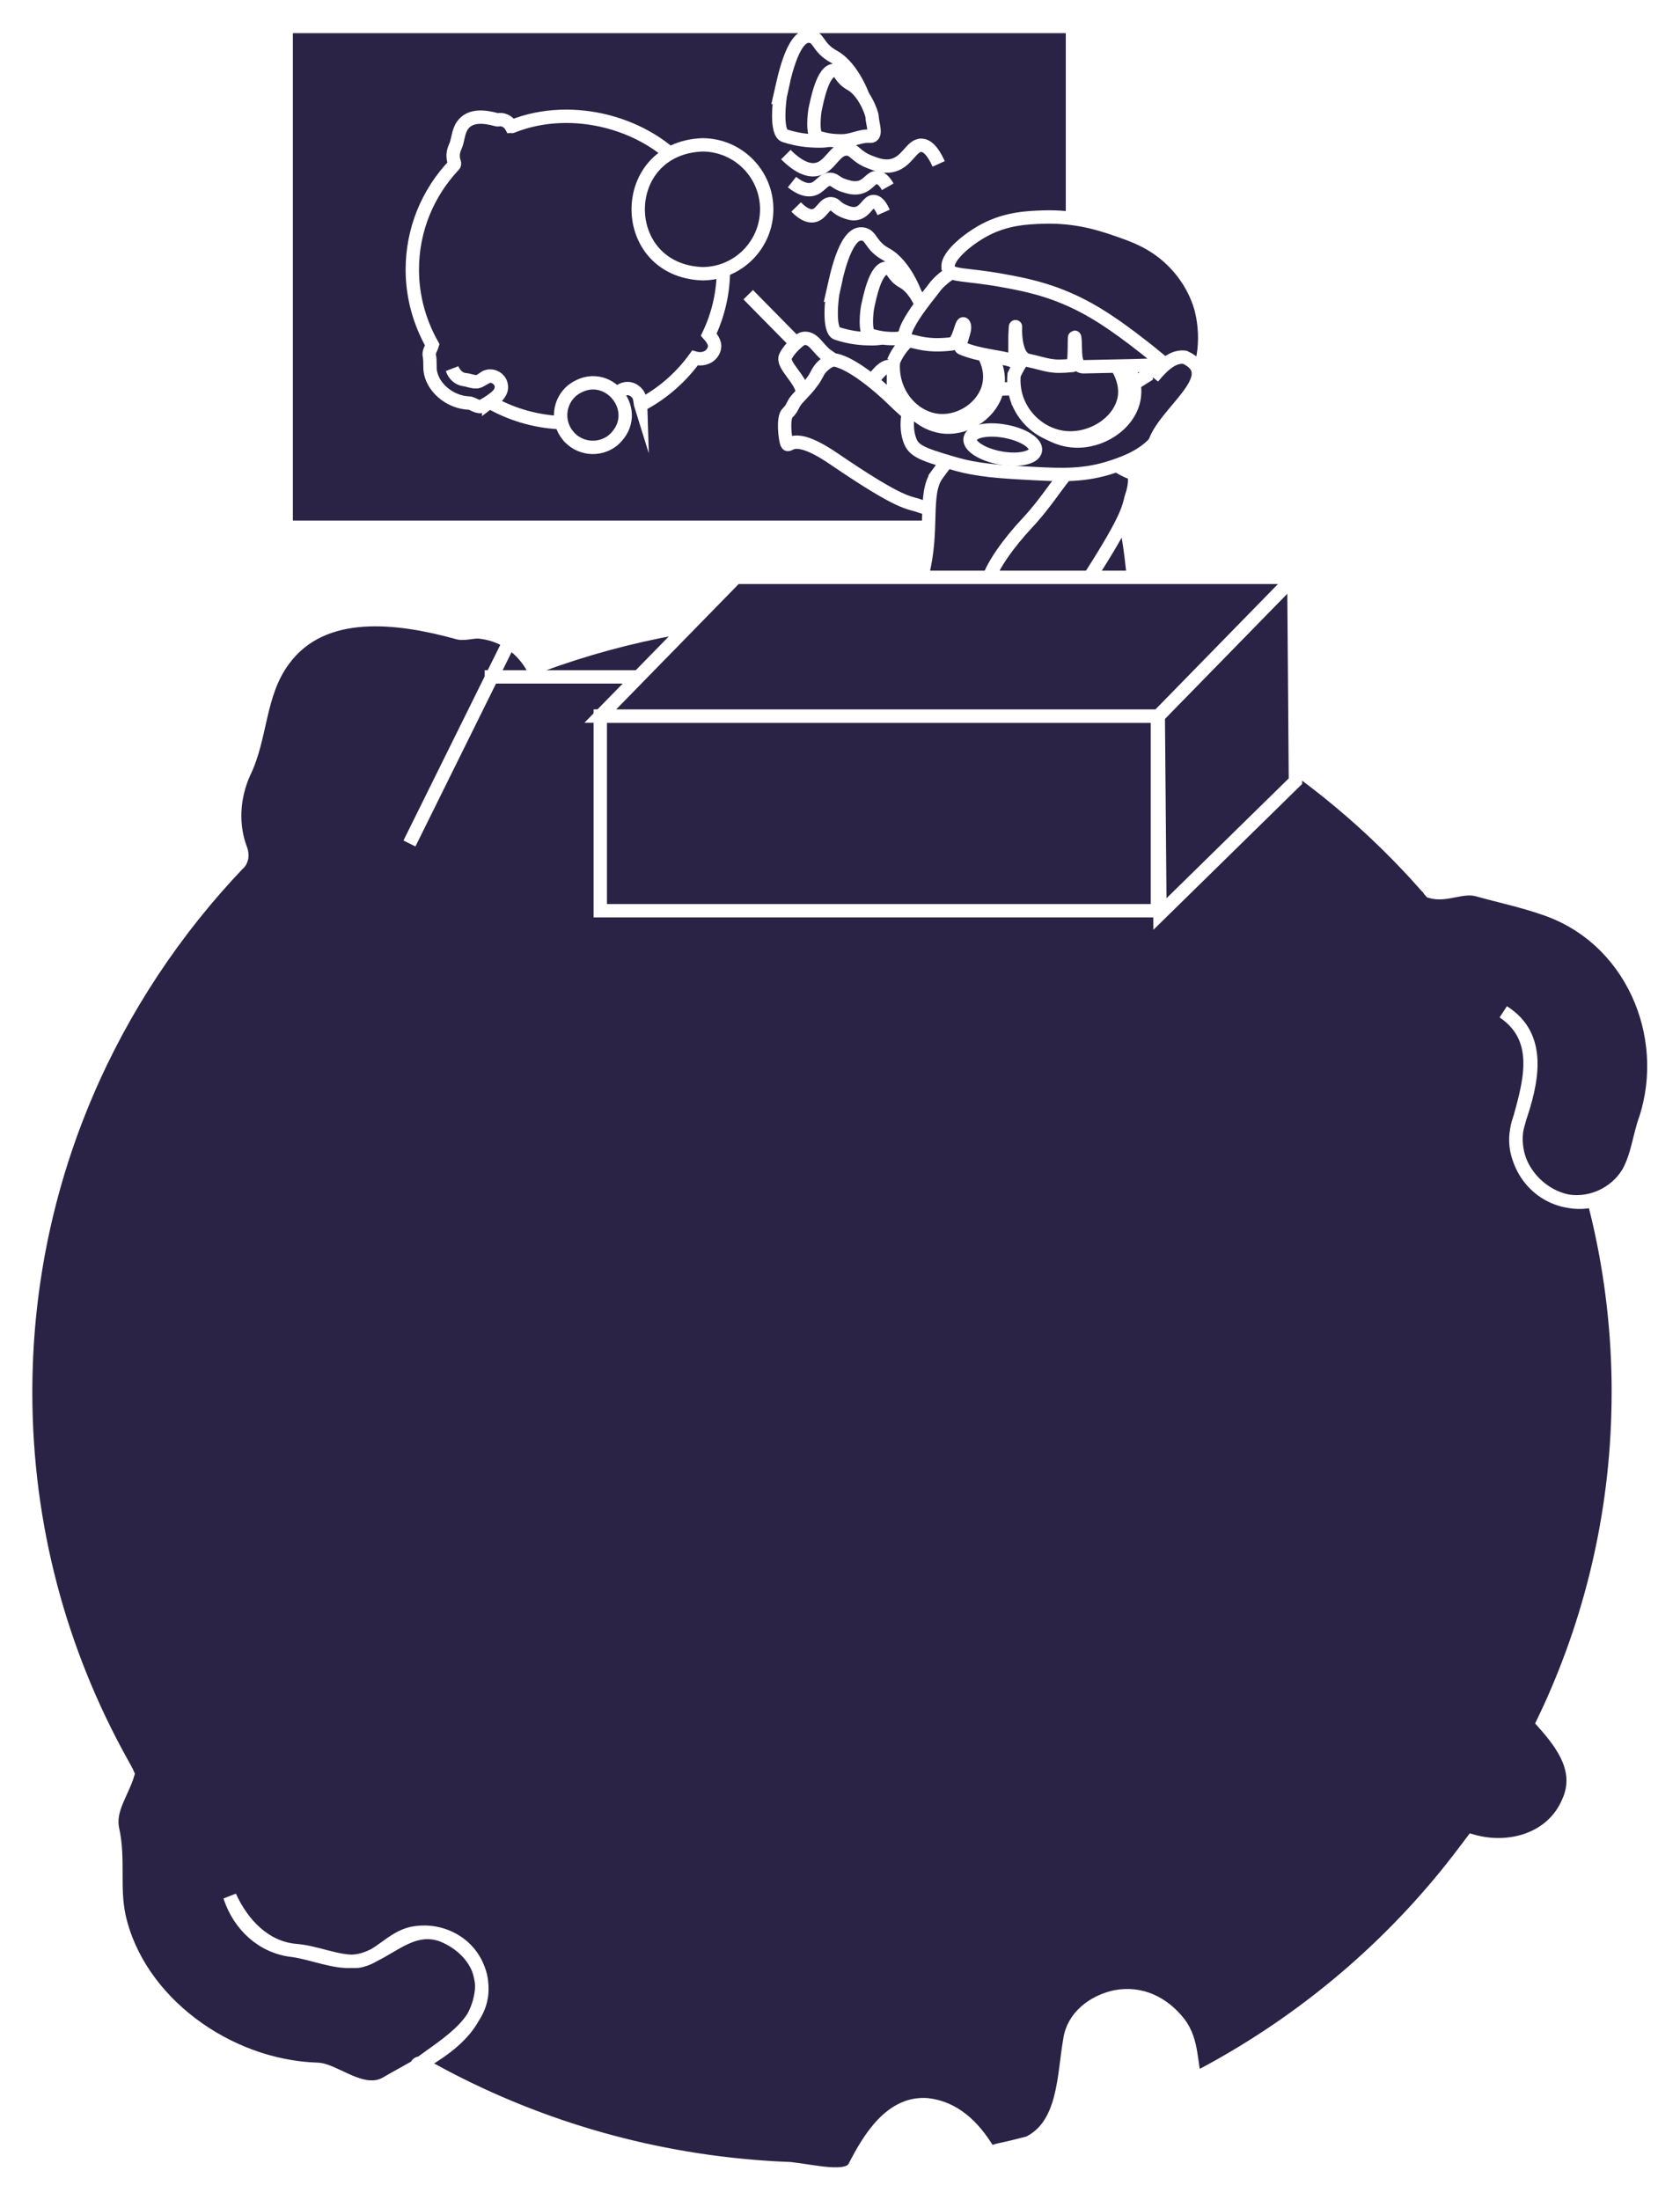 <?xml version="1.0" encoding="UTF-8"?><svg id="_層_2" xmlns="http://www.w3.org/2000/svg" xmlns:xlink="http://www.w3.org/1999/xlink" viewBox="0 0 1509 1975.54"><defs><style>.cls-1{filter:url(#drop-shadow-10);}.cls-1,.cls-2,.cls-3,.cls-4,.cls-5,.cls-6,.cls-7,.cls-8,.cls-9,.cls-10,.cls-11,.cls-12,.cls-13,.cls-14,.cls-15,.cls-16{stroke:#fff;stroke-miterlimit:10;stroke-width:12px;}.cls-1,.cls-2,.cls-3,.cls-4,.cls-5,.cls-6,.cls-7,.cls-8,.cls-9,.cls-10,.cls-11,.cls-12,.cls-13,.cls-14,.cls-16,.cls-17{fill:#2a2345;}.cls-2{filter:url(#drop-shadow-5);}.cls-3{filter:url(#drop-shadow-7);}.cls-5{filter:url(#drop-shadow-12);}.cls-6{filter:url(#drop-shadow-4);}.cls-7{filter:url(#drop-shadow-2);}.cls-8{filter:url(#drop-shadow-1);}.cls-9{filter:url(#drop-shadow-8);}.cls-10{filter:url(#drop-shadow-3);}.cls-11{filter:url(#drop-shadow-14);}.cls-12{filter:url(#drop-shadow-9);}.cls-13{filter:url(#drop-shadow-13);}.cls-14{filter:url(#drop-shadow-6);}.cls-15{fill:none;}.cls-16{filter:url(#drop-shadow-11);}</style><filter id="drop-shadow-1" filterUnits="userSpaceOnUse"><feOffset dx="7.69" dy="7.69"/><feGaussianBlur result="blur" stdDeviation="5.49"/><feFlood flood-color="#000" flood-opacity=".75"/><feComposite in2="blur" operator="in"/><feComposite in="SourceGraphic"/></filter><filter id="drop-shadow-2" filterUnits="userSpaceOnUse"><feOffset dx="2.83" dy="2.83"/><feGaussianBlur result="blur-2" stdDeviation="5.67"/><feFlood flood-color="#70410f" flood-opacity=".75"/><feComposite in2="blur-2" operator="in"/><feComposite in="SourceGraphic"/></filter><filter id="drop-shadow-3" filterUnits="userSpaceOnUse"><feOffset dx="2.83" dy="2.83"/><feGaussianBlur result="blur-3" stdDeviation="5.67"/><feFlood flood-color="#70410f" flood-opacity=".75"/><feComposite in2="blur-3" operator="in"/><feComposite in="SourceGraphic"/></filter><filter id="drop-shadow-4" filterUnits="userSpaceOnUse"><feOffset dx="2.83" dy="2.83"/><feGaussianBlur result="blur-4" stdDeviation="5.67"/><feFlood flood-color="#70410f" flood-opacity=".75"/><feComposite in2="blur-4" operator="in"/><feComposite in="SourceGraphic"/></filter><filter id="drop-shadow-5" filterUnits="userSpaceOnUse"><feOffset dx="2.83" dy="2.83"/><feGaussianBlur result="blur-5" stdDeviation="5.67"/><feFlood flood-color="#70410f" flood-opacity=".75"/><feComposite in2="blur-5" operator="in"/><feComposite in="SourceGraphic"/></filter><filter id="drop-shadow-6" filterUnits="userSpaceOnUse"><feOffset dx="2.83" dy="2.83"/><feGaussianBlur result="blur-6" stdDeviation="5.67"/><feFlood flood-color="#70410f" flood-opacity=".75"/><feComposite in2="blur-6" operator="in"/><feComposite in="SourceGraphic"/></filter><filter id="drop-shadow-7" filterUnits="userSpaceOnUse"><feOffset dx="2.83" dy="2.83"/><feGaussianBlur result="blur-7" stdDeviation="5.67"/><feFlood flood-color="#70410f" flood-opacity=".75"/><feComposite in2="blur-7" operator="in"/><feComposite in="SourceGraphic"/></filter><filter id="drop-shadow-8" filterUnits="userSpaceOnUse"><feOffset dx="2.83" dy="2.83"/><feGaussianBlur result="blur-8" stdDeviation="5.67"/><feFlood flood-color="#70410f" flood-opacity=".75"/><feComposite in2="blur-8" operator="in"/><feComposite in="SourceGraphic"/></filter><filter id="drop-shadow-9" filterUnits="userSpaceOnUse"><feOffset dx="2.83" dy="2.83"/><feGaussianBlur result="blur-9" stdDeviation="5.67"/><feFlood flood-color="#70410f" flood-opacity=".75"/><feComposite in2="blur-9" operator="in"/><feComposite in="SourceGraphic"/></filter><filter id="drop-shadow-10" filterUnits="userSpaceOnUse"><feOffset dx="2.83" dy="2.83"/><feGaussianBlur result="blur-10" stdDeviation="5.67"/><feFlood flood-color="#70410f" flood-opacity=".75"/><feComposite in2="blur-10" operator="in"/><feComposite in="SourceGraphic"/></filter><filter id="drop-shadow-11" filterUnits="userSpaceOnUse"><feOffset dx="2.83" dy="2.83"/><feGaussianBlur result="blur-11" stdDeviation="5.67"/><feFlood flood-color="#70410f" flood-opacity=".75"/><feComposite in2="blur-11" operator="in"/><feComposite in="SourceGraphic"/></filter><filter id="drop-shadow-12" filterUnits="userSpaceOnUse"><feOffset dx="2.83" dy="2.83"/><feGaussianBlur result="blur-12" stdDeviation="5.67"/><feFlood flood-color="#70410f" flood-opacity=".75"/><feComposite in2="blur-12" operator="in"/><feComposite in="SourceGraphic"/></filter><filter id="drop-shadow-13" filterUnits="userSpaceOnUse"><feOffset dx="2.83" dy="2.83"/><feGaussianBlur result="blur-13" stdDeviation="2.83"/><feFlood flood-color="#70410f" flood-opacity=".75"/><feComposite in2="blur-13" operator="in"/><feComposite in="SourceGraphic"/></filter><filter id="drop-shadow-14" filterUnits="userSpaceOnUse"><feOffset dx="2.83" dy="2.83"/><feGaussianBlur result="blur-14" stdDeviation="5.67"/><feFlood flood-color="#70410f" flood-opacity=".75"/><feComposite in2="blur-14" operator="in"/><feComposite in="SourceGraphic"/></filter></defs><g id="_層_1-2"><path class="cls-8" d="M1445.9,1242.59c0,101.15-22.07,197.28-61.76,284.05-1.89,4.13-3.82,8.24-5.79,12.33,18.27,20.47,35.32,44.03,22.53,71.75-14.21,33.27-52.58,44.36-86.14,34.82-1.53,1.98-4.14,5.51-6.85,9.12-59.65,79.38-136.1,146.01-224.24,194.89-4.01,2.22-8.04,4.41-12.09,6.56-3.19,2.73-4.61,4.11-4.61,8.27-5.68-18.02-2.84-38.81-15.63-55.45-14.21-18.02-34.1-27.72-56.84-23.56-19.89,4.16-38.37,18.02-41.21,38.81-5.68,31.88-4.26,76.24-37.05,92.42-4.55,1.19-9.12,2.34-13.71,3.44s-9.19,2.16-13.82,3.13c-2.2,.81-6.46,2.2-9.3-.57-12.79-20.79-29.84-37.43-54-40.2-32.68-2.77-52.58,30.49-65.37,55.45-5.68,12.48-36.95,4.16-57.76,1.94-4.7-.18-9.39-.4-14.07-.67-107.63-6.14-208.86-35.5-298.52-83.01-4.05-2.15-8.08-4.33-12.09-6.56-2.65-1.81-5.49-3.19-8.33-4.58-1.42,0-2.84,1.39-2.84,2.77,27-20.79,68.21-41.58,56.84-83.17-7.1-26.34-34.1-41.58-61.1-36.04-18.47,4.16-29.84,22.18-48.31,24.95-18.47,1.39-36.95-8.32-56.84-9.7-27-2.77-46.89-23.56-58.26-48.51,8.53,26.34,29.84,45.74,56.84,48.51,18.47,2.77,36.95,11.09,54,9.7,27-1.39,48.31-34.65,79.57-23.56,21.31,8.32,38.37,27.72,35.52,51.29-5.68,42.97-49.73,60.99-85.26,81.78-21.31,12.48-46.89-12.48-62.52-12.48-81-2.77-160.57-60.99-177.62-137.23-5.68-26.34,0-51.29-5.68-77.62-4.26-18.02,8.53-33.27,13.54-50.2-1.01-2.42-3.25-6.35-5.45-10.31-55.06-98.86-86.33-212.16-86.33-332.58,0-178.22,68.5-340.84,181.22-464.16,3.05-3.33,6.13-6.64,9.24-9.91,4.31-3.32,4.31-8.87,2.89-13.03-8.53-22.18-7.1-47.13,2.84-69.31,15.63-31.88,12.79-70.69,35.52-101.19,35.52-48.51,103.73-38.81,154.89-24.95,7.1,2.77,15.63-1.39,22.74,0,21.31,2.77,36.95,15.25,46.31,31.94,.42,0,2.78-.81,7.14-2.41,78.51-28.9,163.61-44.72,252.5-44.72,212.33,0,403.06,90.25,534.06,233.57,3.05,3.33,6.06,6.69,9.04,10.08,2.12,1.63,2.12,3.01,3.54,4.4,14.21,4.16,28.42-5.54,42.63-1.39,19.89,5.54,39.79,9.7,59.68,16.63,78.15,26.34,115.1,113.66,90.94,188.51-5.68,15.25-7.1,33.27-15.63,48.51-11.37,19.41-35.52,30.49-58.26,24.95-32.68-8.32-49.73-42.97-39.79-72.08,11.37-33.27,21.31-74.85-14.21-97.03,36.95,24.95,22.74,66.53,12.79,102.57-9.95,37.43,28.42,77.62,69.63,66.53-2.84,1.39-1.42,2.77,.07,4.78,1.13,4.48,2.22,8.97,3.26,13.48,11.47,49.6,17.53,101.21,17.53,154.2Z"/><g><line class="cls-7" x1="244.07" y1="488.22" x2="950.24" y2="488.22"/><line class="cls-10" x1="432.53" y1="605.02" x2="754.62" y2="605.02"/><line class="cls-6" x1="586.43" y1="304.45" x2="875.46" y2="709.6"/><line class="cls-2" x1="585.69" y1="308.58" x2="364.94" y2="754.62"/><rect class="cls-14" x="254.23" y="20.95" width="706.24" height="449.72"/><g><path class="cls-17" d="M649.8,242.05c0,19.95-4.31,38.91-12.06,56.03-.37,.81-.75,1.63-1.13,2.43,3.57,4.04,6.9,8.68,4.4,14.15-2.78,6.56-10.27,8.75-16.83,6.87-.3,.39-.81,1.09-1.34,1.8-11.65,15.66-26.58,28.8-43.8,38.44-.78,.44-1.57,.87-2.36,1.29-.62,.54-.9,.81-.9,1.63-1.11-3.55-.56-7.66-3.05-10.94-2.78-3.55-6.66-5.47-11.1-4.65-3.89,.82-7.49,3.55-8.05,7.66-1.11,6.29-.83,15.04-7.24,18.23-.89,.23-1.78,.46-2.68,.68s-1.8,.43-2.7,.62c-.43,.16-1.26,.43-1.82-.11-2.5-4.1-5.83-7.38-10.55-7.93-6.38-.55-10.27,6.01-12.77,10.94-1.11,2.46-7.22,.82-11.28,.38-.92-.04-1.83-.08-2.75-.13-21.02-1.21-40.8-7-58.31-16.37-.79-.42-1.58-.85-2.36-1.29-.52-.36-1.07-.63-1.63-.9-.28,0-.56,.27-.56,.55,5.27-4.1,13.32-8.2,11.1-16.4-1.39-5.19-6.66-8.2-11.93-7.11-3.61,.82-5.83,4.37-9.44,4.92-3.61,.27-7.22-1.64-11.1-1.91-5.27-.55-9.16-4.65-11.38-9.57,1.67,5.19,5.83,9.02,11.1,9.57,3.61,.55,7.22,2.19,10.55,1.91,5.27-.27,9.44-6.84,15.54-4.65,4.16,1.64,7.49,5.47,6.94,10.12-1.11,8.48-9.71,12.03-16.65,16.13-4.16,2.46-9.16-2.46-12.21-2.46-15.82-.55-31.36-12.03-34.69-27.07-1.11-5.19,0-10.12-1.11-15.31-.83-3.55,1.67-6.56,2.64-9.9-.2-.48-.64-1.25-1.07-2.03-10.75-19.5-16.86-41.85-16.86-65.6,0-35.15,13.38-67.23,35.4-91.55,.6-.66,1.2-1.31,1.8-1.96,.84-.66,.84-1.75,.56-2.57-1.67-4.37-1.39-9.3,.56-13.67,3.05-6.29,2.5-13.94,6.94-19.96,6.94-9.57,20.26-7.66,30.25-4.92,1.39,.55,3.05-.27,4.44,0,4.16,.55,7.22,3.01,9.04,6.3,.08,0,.54-.16,1.4-.48,15.34-5.7,31.96-8.82,49.32-8.82,41.47,0,78.73,17.8,104.31,46.07,.6,.66,1.18,1.32,1.77,1.99,.41,.32,.41,.59,.69,.87,2.78,.82,5.55-1.09,8.33-.27,3.89,1.09,7.77,1.91,11.66,3.28,15.27,5.19,22.48,22.42,17.76,37.18-1.11,3.01-1.39,6.56-3.05,9.57-2.22,3.83-6.94,6.01-11.38,4.92-6.38-1.64-9.71-8.48-7.77-14.22,2.22-6.56,4.16-14.76-2.78-19.14,7.22,4.92,4.44,13.12,2.5,20.23-1.94,7.38,5.55,15.31,13.6,13.12-.56,.27-.28,.55,.01,.94,.22,.88,.43,1.77,.64,2.66,2.24,9.78,3.42,19.96,3.42,30.41Z"/><path class="cls-15" d="M649.8,242.05c-.02,20.93-4.68,40.57-13.19,58.46,3.57,4.04,6.9,8.69,4.4,14.15-2.78,6.56-10.27,8.75-16.83,6.87-11.86,16.41-27.26,30.25-45.14,40.24-1.16,.84-3.3,1.18-3.26,2.92-1.11-3.55-.56-7.66-3.05-10.94-2.78-3.55-6.66-5.47-11.1-4.65-3.89,.82-7.49,3.55-8.05,7.65-1.11,6.29-.83,15.04-7.24,18.23-1.78,.47-3.57,.91-5.38,1.3-.43,.16-1.26,.43-1.82-.11-2.5-4.1-5.83-7.38-10.55-7.93-6.38-.55-10.27,6.02-12.77,10.94-1.55,2.96-9.89,.01-14.03,.25-22.68-1.32-43.56-7.85-62.3-18.57-.28,0-.56,.27-.56,.55,5.27-4.1,13.32-8.2,11.1-16.4-1.39-5.19-6.66-8.2-11.93-7.11-3.61,.82-5.83,4.37-9.44,4.92-3.61,.27-7.22-1.64-11.1-1.91-5.27-.55-9.16-4.65-11.38-9.57,1.67,5.19,5.83,9.02,11.1,9.57,3.61,.55,7.22,2.19,10.55,1.91,5.27-.27,9.44-6.83,15.54-4.65,4.16,1.64,7.49,5.47,6.94,10.12-1.11,8.48-9.71,12.03-16.65,16.13-4.16,2.46-9.16-2.46-12.21-2.46-15.82-.55-31.36-12.03-34.69-27.07-1.11-5.19,0-10.12-1.11-15.31-.83-3.55,1.67-6.56,2.64-9.9-11.32-20.16-17.97-43.02-17.93-67.63,.02-36.12,14.04-68.85,37.2-93.51,.84-.66,.84-1.75,.56-2.57-1.67-4.37-1.39-9.3,.56-13.67,3.05-6.29,2.5-13.94,6.94-19.96,6.94-9.57,20.26-7.66,30.25-4.92,1.39,.55,3.05-.27,4.44,0,4.16,.55,7.22,3.01,9.04,6.3,.08,0,.54-.16,1.4-.48,53.4-21.08,121.21-3.01,156.09,40.11,2.78,.82,5.55-1.1,8.33-.27,3.89,1.09,7.77,1.91,11.66,3.28,15.27,5.19,22.48,22.42,17.76,37.18-1.11,3.01-1.39,6.56-3.05,9.57-7.24,11.2-22.82,2.57-19.15-9.3,2.22-6.56,4.16-14.76-2.78-19.14,7.22,4.92,4.44,13.12,2.5,20.23-1.94,7.38,5.55,15.31,13.6,13.12-.56,.27-.28,.55,.01,.94,2.68,10.71,4.05,21.65,4.06,33.07h0Z"/></g><g><circle class="cls-17" cx="630.81" cy="187.94" r="57.87"/><path class="cls-15" d="M688.68,187.94c0,31.96-25.91,57.87-57.87,57.87-76.76-3.05-76.74-112.7,0-115.74,31.96,0,57.87,25.91,57.87,57.87h0Z"/></g><g><circle class="cls-17" cx="532.51" cy="372.81" r="28.93"/><path class="cls-15" d="M510,391c-10.05-12.43-8.11-30.65,4.32-40.69,30.81-22.94,65.26,19.71,36.38,45.01-12.43,10.04-30.65,8.11-40.69-4.32h0Z"/></g><g><g><path class="cls-4" d="M701.35,83.36c-1.28,5.54-4.86,35.91,3.48,38.53,11.09,3.47,19.81,4.76,31.84,4.76,14.29,0,24.72-7.27,37.93-6.22,10.11,.81,2.97-17.11,2.75-25.74-.14-5.66-11.21-34.43-28.36-43.82-15.23-8.34-12.78-17.69-22.06-18.4-15.57-1.19-23.49,41.78-25.6,50.9Z"/><path class="cls-4" d="M732.32,97.44c-.86,3.72-3.26,24.11,2.34,25.86,7.44,2.33,13.3,3.19,21.37,3.19,9.59,0,16.6-4.88,25.46-4.17,6.79,.54,1.99-11.49,1.85-17.28-.09-3.8-7.53-23.11-19.03-29.42-10.22-5.6-8.58-11.88-14.81-12.35-10.45-.8-15.77,28.05-17.18,34.17Z"/></g><g><path class="cls-17" d="M705.86,138.82c12.97,12.96,21.81,14.41,27.46,13.37,12.87-2.35,16.19-18.86,27.46-18.39,6.96,.29,7.5,6.65,20.59,11.7,5.51,2.13,11.86,4.57,18.88,3.34,14.67-2.57,18.12-18.75,27.46-18.39,4.07,.16,9.43,3.45,15.45,16.72"/><path class="cls-15" d="M705.86,138.82c12.97,12.96,21.81,14.41,27.46,13.37,12.87-2.35,16.19-18.86,27.46-18.39,6.96,.29,7.5,6.65,20.59,11.7,5.51,2.13,11.86,4.57,18.88,3.34,14.67-2.57,18.12-18.75,27.46-18.39,4.07,.16,9.43,3.45,15.45,16.72"/></g><g><path class="cls-17" d="M711.36,163.54c8.13,6.48,13.67,7.2,17.21,6.69,8.07-1.18,10.14-9.43,17.21-9.19,4.36,.14,4.7,3.33,12.9,5.85,3.45,1.06,7.43,2.29,11.83,1.67,9.19-1.29,11.35-9.37,17.21-9.19,2.55,.08,5.91,1.73,9.68,8.36"/><path class="cls-15" d="M711.36,163.54c8.13,6.48,13.67,7.2,17.21,6.69,8.07-1.18,10.14-9.43,17.21-9.19,4.36,.15,4.7,3.33,12.9,5.85,3.45,1.06,7.43,2.29,11.83,1.67,9.19-1.29,11.35-9.37,17.21-9.19,2.55,.08,5.91,1.73,9.68,8.36"/></g><g><path class="cls-17" d="M715.08,185.86c7.43,7.59,12.49,8.44,15.72,7.83,7.37-1.38,9.27-11.04,15.72-10.77,3.98,.17,4.29,3.9,11.79,6.85,3.16,1.24,6.79,2.68,10.81,1.96,8.4-1.51,10.37-10.98,15.72-10.77,2.33,.09,5.4,2.02,8.84,9.79"/><path class="cls-15" d="M715.08,185.86c7.43,7.59,12.49,8.44,15.72,7.83,7.37-1.38,9.27-11.04,15.72-10.77,3.98,.17,4.29,3.9,11.79,6.85,3.16,1.24,6.79,2.68,10.81,1.96,8.4-1.51,10.37-10.98,15.72-10.77,2.33,.09,5.4,2.02,8.84,9.79"/></g></g><g><path class="cls-4" d="M748.45,260.95c-1.28,5.54-4.86,35.91,3.48,38.53,11.09,3.47,19.81,4.76,31.84,4.76,14.29,0,24.72-7.27,37.93-6.22,10.11,.81,2.97-17.11,2.75-25.74-.14-5.66-11.21-34.43-28.36-43.82-15.23-8.34-12.78-17.69-22.06-18.4-15.57-1.19-23.49,41.78-25.6,50.9Z"/><path class="cls-4" d="M779.43,275.03c-.86,3.72-3.26,24.11,2.34,25.86,7.44,2.33,13.3,3.19,21.37,3.19,9.59,0,16.6-4.88,25.46-4.17,6.79,.54,1.99-11.49,1.85-17.28-.09-3.8-7.53-23.11-19.03-29.42-10.22-5.6-8.58-11.88-14.81-12.35-10.45-.8-15.77,28.05-17.18,34.17Z"/><g><path class="cls-17" d="M745.52,333.9c12.97,12.96,21.81,14.41,27.46,13.37,12.87-2.35,16.19-18.86,27.46-18.39,6.96,.29,7.5,6.65,20.59,11.7,5.51,2.13,11.86,4.57,18.88,3.34,14.67-2.57,18.12-18.75,27.46-18.39,4.07,.16,9.43,3.45,15.45,16.72"/><path class="cls-15" d="M745.52,333.9c12.97,12.96,21.81,14.41,27.46,13.37,12.87-2.35,16.19-18.86,27.46-18.39,6.96,.29,7.5,6.65,20.59,11.7,5.51,2.12,11.86,4.57,18.88,3.34,14.67-2.57,18.12-18.75,27.46-18.39,4.07,.16,9.43,3.45,15.45,16.72"/></g><g><path class="cls-17" d="M751.02,358.63c8.13,6.48,13.67,7.2,17.21,6.69,8.07-1.18,10.14-9.43,17.21-9.19,4.36,.14,4.7,3.33,12.9,5.85,3.45,1.06,7.43,2.29,11.83,1.67,9.19-1.29,11.35-9.37,17.21-9.19,2.55,.08,5.91,1.73,9.68,8.36"/><path class="cls-15" d="M751.02,358.63c8.13,6.48,13.67,7.2,17.21,6.69,8.07-1.18,10.14-9.43,17.21-9.19,4.36,.14,4.7,3.33,12.9,5.85,3.45,1.06,7.43,2.29,11.83,1.67,9.19-1.29,11.35-9.37,17.21-9.19,2.55,.08,5.91,1.73,9.68,8.36"/></g></g><g><path class="cls-17" d="M754.74,380.94c7.43,7.59,12.49,8.44,15.72,7.83,7.37-1.38,9.27-11.04,15.72-10.77,3.98,.17,4.29,3.9,11.79,6.85,3.16,1.24,6.79,2.68,10.81,1.96,8.4-1.51,10.37-10.98,15.72-10.77,2.33,.09,5.4,2.02,8.84,9.79"/><path class="cls-15" d="M754.74,380.94c7.43,7.59,12.49,8.44,15.72,7.83,7.37-1.38,9.27-11.04,15.72-10.77,3.98,.17,4.29,3.9,11.79,6.85,3.16,1.24,6.79,2.68,10.81,1.96,8.4-1.51,10.37-10.98,15.72-10.77,2.33,.09,5.4,2.02,8.84,9.79"/></g><path class="cls-3" d="M747.43,342.22c16.62-16.99,18.23-7.84-7.32-25.72-8.54-5.98-12.51-17.75-22.24-15.16-2.17,.58-11.49,8.23-15.15,15.92-3.66,7.7,14.26,20.4,15.46,32.74,1.99,20.48,3.73,23.25,9.37,20.55,5.34-2.56-3.09-4.86,19.88-28.34Z"/><path class="cls-9" d="M851.31,401.57c-7.55-11.7-29.14-23.15-50.97-44.57-16.52-16.2-38.39-33.18-52.18-36.34-1.87-.43-4.31-.72-9.23,2.89-7.2,5.29-7.56,10.01-11.2,14.98-6.25,8.51-5.7,7.13-14.49,16.86-4.43,4.91-3.89,8.15-8.62,12.53s-2.06,24.1-.77,27.25c2.34,5.66,3.38-12.5,41.89,13.73,62.74,42.74,66.83,38.69,77.56,42.67,4.99,1.85,17.69,4.83,19.65-.03,1.97-4.89,4.3-8.83,5.59-10.72,4.15-6.11,6.77-9.33,11.17-14.94,3.28-4.18-.05-11.38-8.4-24.32Z"/><path class="cls-4" d="M841.66,426.24c-12.48,17.38-2.8,49.52-13.3,89.86-7.94,30.52-9.21,67.37,5.53,84.58,2,2.34,5.16,5.17,20.19,7.53,22.01,3.46,32.28,.07,48.15,0,27.18-.13,23.48,.4,57.07,2.01,16.95,.81,21.73-.48,35.65,4.71,14.03,5.23,15.63,4.94,20.12,1.05,8.07-7.01,9.71-21.1,4.42-83.06-8.61-100.94-23.25-102.08-31.6-116.69-3.88-6.8-17.3-22.71-30.35-20.92s-24.84,2.45-30.71,2.59c-18.98,.44-29.65,.22-48,0-13.67-.16-23.37,9.12-37.17,28.34Z"/><path class="cls-4" d="M908.63,539.87c-15.52-12.81-19.51-24.06-27.72-5.86-2.74,6.08,5.41-.18,9.14,7.07,.83,1.61-11.89,21.09,13.8,32.9,6.31,2.9,2.68,2.9,11.45,2.44,14.55-.77,20.77-16.7,17.74-20.95-2.87-4.02-2.96,2.11-24.41-15.59Z"/><path class="cls-12" d="M963.33,414.71c-11.57,7.87-22.61,29.83-43.63,52.28-15.9,16.98-32.47,39.37-35.36,53.28-.39,1.89-.63,4.34,3.08,9.19,5.44,7.09,10.18,7.33,15.23,10.86,8.65,6.05,7.25,5.54,17.18,14.11,5.01,4.32,7.09,4.61,9.21,10.94,2.14,6.38,2.78,6.56,5.91,5.18,5.63-2.49,12.33-10.79,37.84-50.09,41.56-64.03,37.43-68.04,41.2-78.91,1.75-5.06,4.49-17.87-.43-19.71s-8.94-4.1-10.85-5.34c-6.2-4.01-9.48-6.56-15.19-10.83-4.25-3.18-11.4,.34-24.19,9.04Z"/><path class="cls-4" d="M824.72,290.11c-7.03,14.22,7.14,24.45-1.37,51.8-7.77,24.98-10.55,38.59-6.8,51.33,3.26,11.04,8.6,13.84,41.02,23.18,20.81,5.99,40.49,7.28,72.44,8.88,23.47,1.17,44.52,2.23,69.74-6.32,11.73-3.97,31.21-10.85,42.39-27.8,4.52-6.86,2.29-7.19,8.2-17.69,12.38-21.98,24.39-24.51,24.61-36.64,.17-9.25-6.59-19.31-13.67-20.22-9.42-1.2-12.01,7.9-19.53,6.3-6.77-1.44-11.39-8.91-13.29-15.14-13.39-43.95-182.4-60.89-203.75-17.69Z"/><path class="cls-1" d="M911.86,333.05c9.22-20.54,29.05-34.13,49.9-34.34,31.36-.31,60.34,29.7,53.6,58.37-5.14,21.86-29.78,37.6-53.6,36.05-28.45-1.85-52.95-28.17-49.9-60.09Z"/><path class="cls-16" d="M802.51,323.82c8.06-19.43,25.39-32.29,43.61-32.48,27.41-.29,52.73,28.09,46.84,55.22-4.49,20.68-26.02,35.57-46.84,34.11-24.86-1.75-46.27-26.65-43.61-56.84Z"/><path class="cls-4" d="M802.5,324.63c7.64-18.14,24.06-30.15,41.33-30.33,25.97-.27,49.97,26.23,44.39,51.55-4.26,19.3-24.66,33.21-44.39,31.84-23.56-1.63-43.85-24.88-41.33-53.07Z"/><path class="cls-4" d="M910.88,336.57c8.78-19.34,24.4-35.69,44.26-35.88,29.87-.29,60.74,31.51,54.32,58.51-4.89,20.58-28.36,35.4-51.05,33.95-27.09-1.74-50.43-26.52-47.53-56.58Z"/><line class="cls-5" x1="892.96" y1="346.56" x2="912.14" y2="346.14"/><line class="cls-4" x1="1014.19" y1="347.29" x2="1049.89" y2="324.82"/><path class="cls-13" d="M873.79,231.16c-7.14,1.66-29.1,12.35-37.95,25.11-3.01,4.34-37.68,44.72-21.76,46.91,6.88,.95,15.38,5.36,37.65,2.84,7.31-.83,9.01-21.67,11.28-17.53,2.78,5.07-6.41,19.46-2.05,21.32,16.5,7.07,35.81,7.48,45.64,11.37,3.59,1.42,1.54-16.11,2.56-28.43,.95-11.43-3.41,24.7,11.28,27.96,18.48,4.09,20.23,6.66,40.08,4.63,2.27-.23,1.41-28.72,1.97-25.01,1.44,9.59-1.7,26.51,8.2,26.2,19.49-.61,69.59-.8,76.05-2.96,11.81-3.94,19.63-8.75,20.47-13.59,3.02-17.47-53.74-53.51-77.97-66.84,0,0-60.92-24.72-115.46-12Z"/><path class="cls-11" d="M849.23,238.87c2.78,6.4,14.83,4.2,47.86,10.11,10.35,1.85,25.9,4.63,42.39,10.11,28,9.3,47.85,22.78,58.8,30.32,6.82,4.7,21.98,15.63,39.66,30.32,18.28,15.2,22.06,20.13,27.35,18.95,12.5-2.79,17.79-36.23,10.94-63.18-1.39-5.46-7.3-26.51-27.35-45.49-16.82-15.92-34.67-21.95-51.96-27.8-11.37-3.84-33.48-11.09-62.9-10.11-14.27,.48-32.7,1.29-51.96,11.37-16.85,8.82-36.86,26.07-32.82,35.38Z"/><line class="cls-4" x1="672.05" y1="264.65" x2="719.07" y2="312.37"/><path class="cls-4" d="M1036.74,399.22c6.99-27.85,64.16-61.59,27.5-78.4-9.42-1.2-18.09,5.06-28.72,18.03"/><ellipse class="cls-4" cx="900.65" cy="399.22" rx="12.18" ry="29.83" transform="translate(346.44 1213.71) rotate(-79.67)"/><g><rect class="cls-4" x="539.19" y="643.03" width="500.43" height="174.79"/><polygon class="cls-4" points="1163.57 701.49 1041.88 820.79 1040.37 643.03 1162.17 518.43 1163.57 701.49"/><polygon class="cls-4" points="1040.37 643.03 539.19 643.03 660.99 518.43 1162.17 518.43 1040.37 643.03"/></g></g></g></svg>